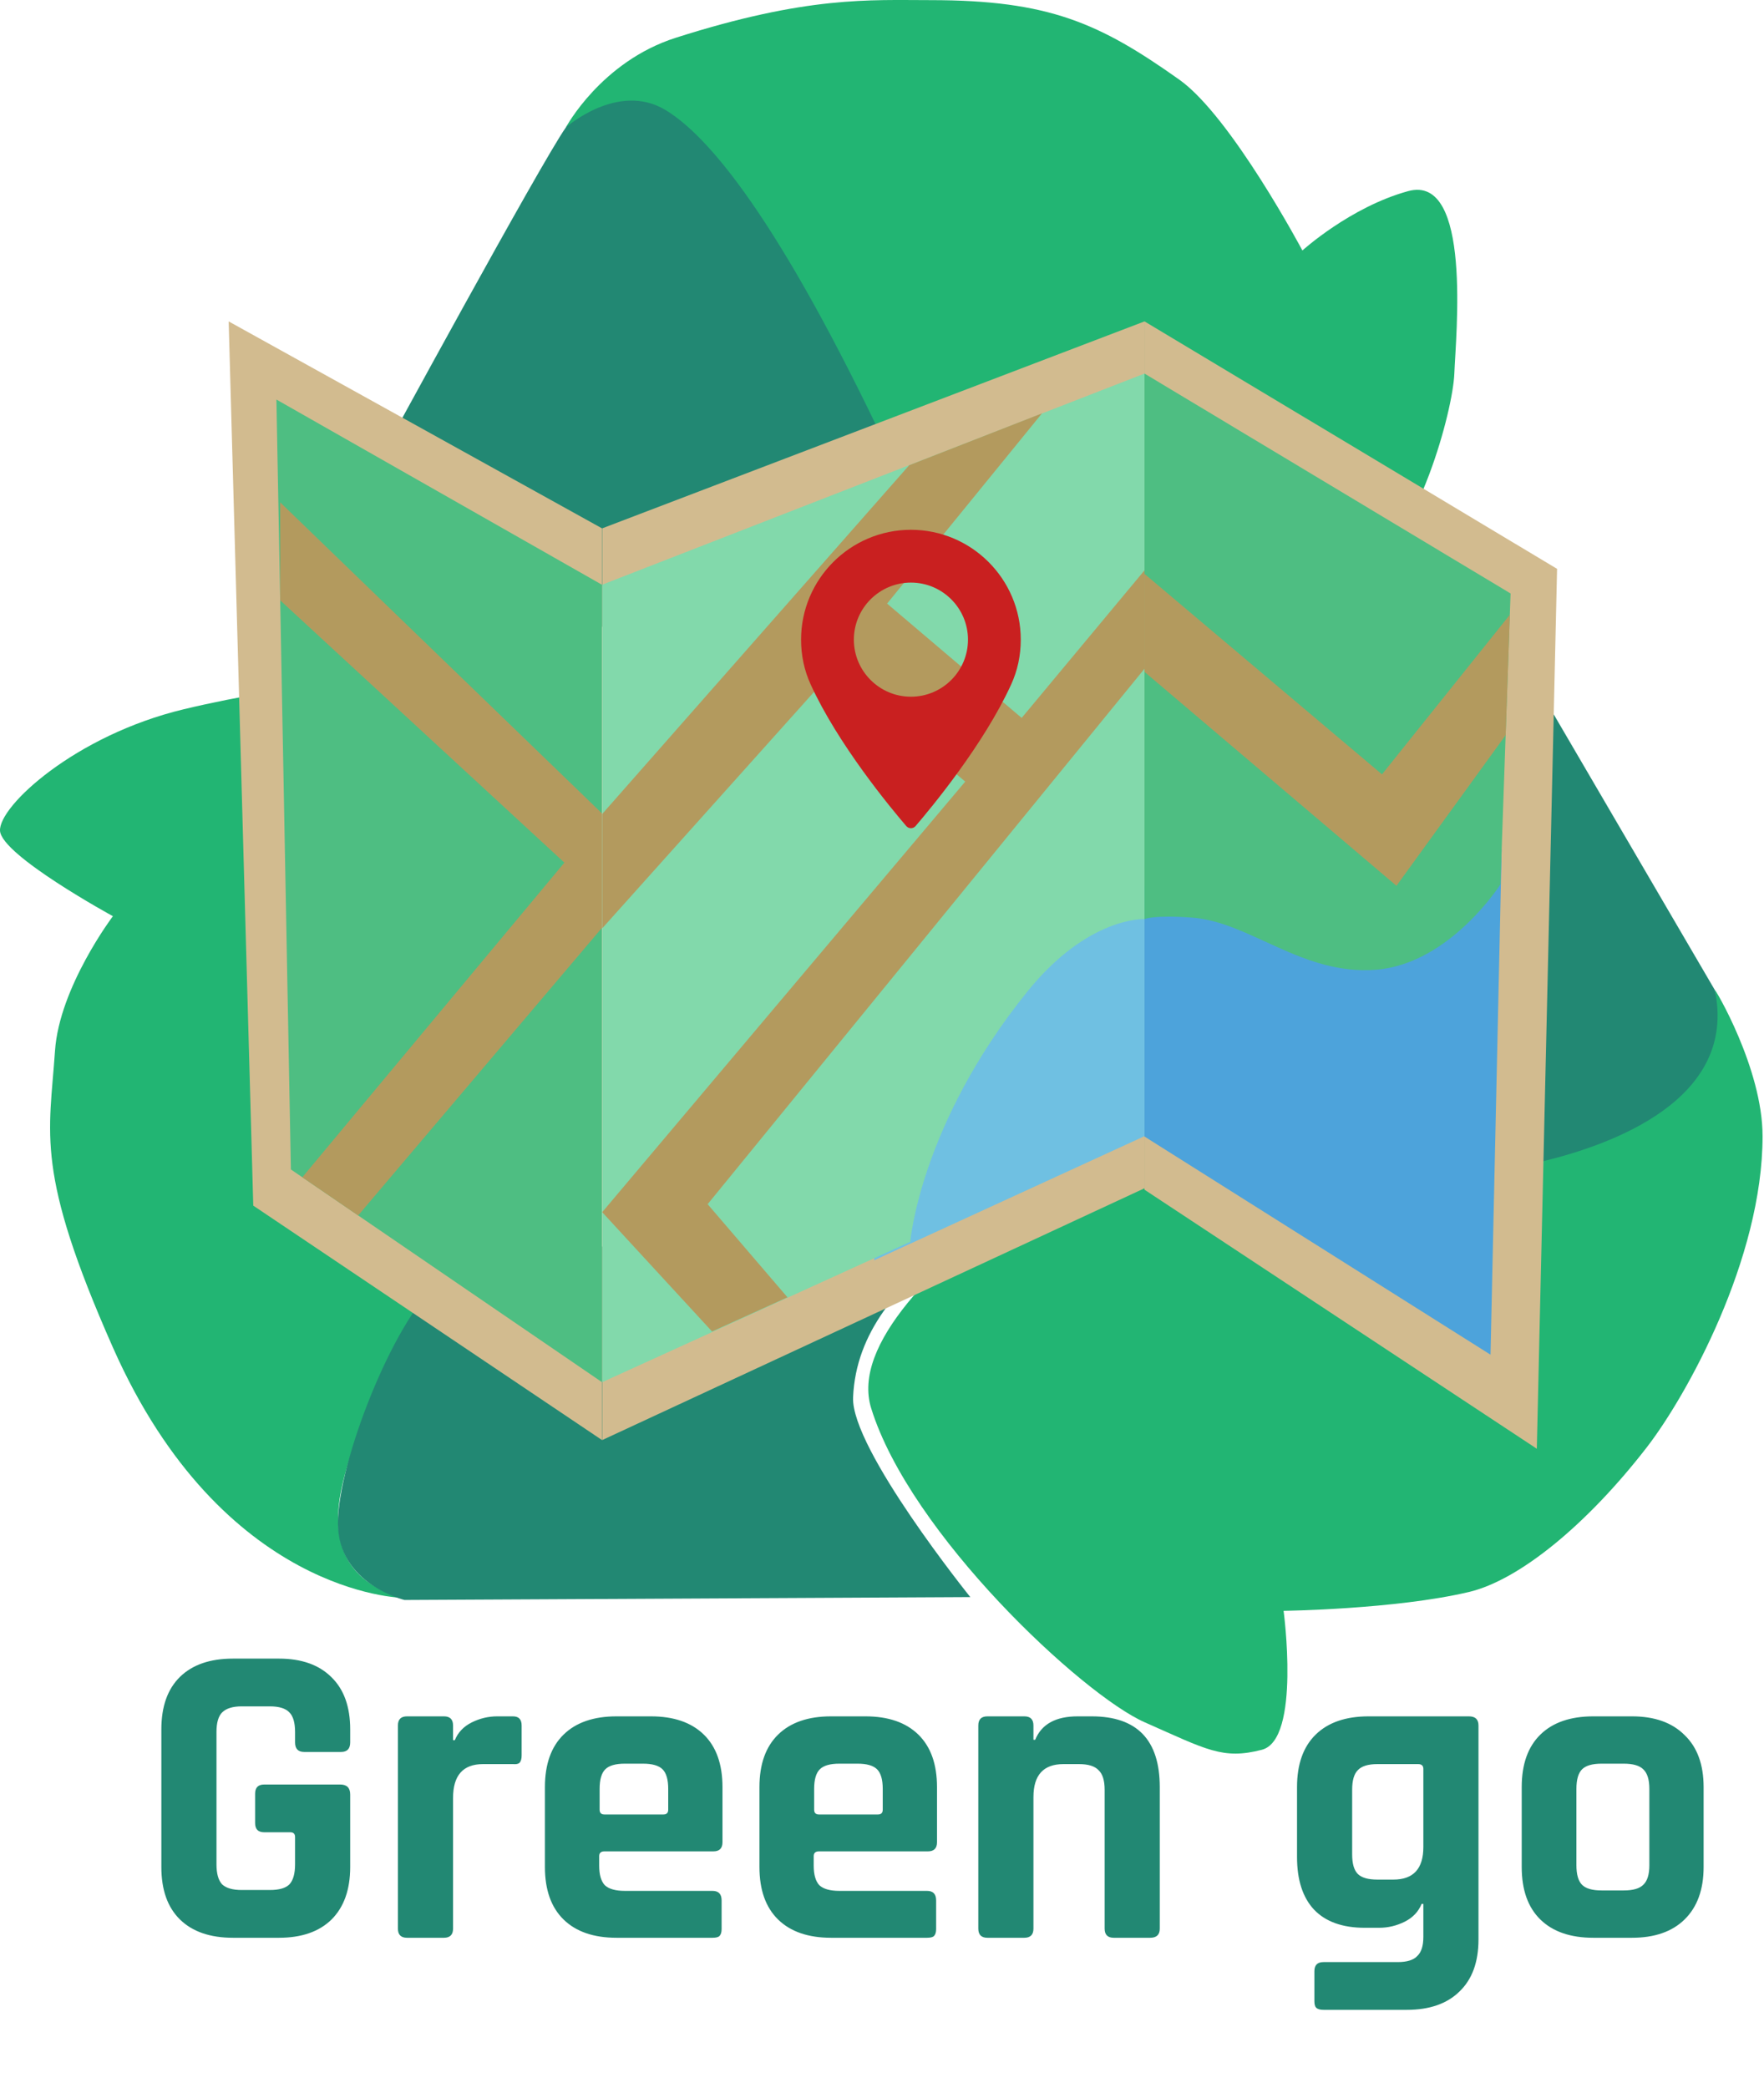<svg width="1219" height="1443" viewBox="0 0 1219 1443" fill="none" xmlns="http://www.w3.org/2000/svg">
<path d="M78.014 633.088C78.014 633.088 1.014 591.088 0.014 574.088C-0.986 557.088 52.014 508.088 127.014 490.088C202.014 472.088 310.524 460.028 323.014 468.088C354.014 488.088 413.014 675.088 402.014 706.088C391.014 737.088 262.014 921.088 237.014 1024.09C229.144 1056.52 232.014 1091.09 278.014 1104.09C278.014 1104.09 153.814 1102.34 78.014 931.088C24.014 809.088 34.044 784.258 38.014 726.088C41.014 682.088 78.014 633.088 78.014 633.088Z" fill="#22B573"/>
<path d="M670.514 1103.59L279.514 1105.59C279.514 1105.59 233.514 1094.59 233.514 1052.59C233.514 1010.59 271.514 913.588 302.514 886.588C333.514 859.588 691.514 831.588 656.514 859.588C621.514 887.588 591.434 920.128 589.514 965.588C588.014 1001.09 670.514 1103.59 670.514 1103.59Z" fill="#228873"/>
<path d="M1057.01 465.088L1185.01 684.088C1185.01 684.088 1199.01 727.088 1185.01 761.088C1171.01 795.088 1088.25 872.658 1032.13 839.878C976.014 807.088 938.014 544.088 975.014 504.088C1012.01 464.088 1057.01 465.088 1057.01 465.088Z" fill="#228873"/>
<path d="M887.014 1113.09C887.014 1113.09 899.014 1202.09 872.014 1209.09C845.014 1216.09 834.014 1209.09 791.014 1190.09C748.014 1171.09 629.014 1060.09 602.014 973.088C575.014 886.088 829.014 747.088 903.014 696.088C983.174 640.848 1020.16 813.608 1066.59 802.348C1113.01 791.088 1201.01 760.088 1185.01 684.088C1184.6 682.148 1218.01 738.078 1218.01 785.088C1218.01 870.088 1165.35 964.738 1138.01 1000.09C1097.01 1053.09 1050.07 1091.84 1015.01 1100.09C964.014 1112.09 887.014 1113.09 887.014 1113.09Z" fill="#22B573"/>
<path d="M262.704 316.868C262.704 316.868 374.014 112.088 391.014 88.088C408.014 64.088 493.014 21.088 542.014 56.088C591.014 91.088 734.014 345.088 691.014 396.088C648.014 447.088 296.014 455.088 272.014 382.088" fill="#228873"/>
<path d="M391.014 88.088C391.014 88.088 427.014 56.088 460.014 76.088C493.014 96.088 544.014 161.238 620.014 324.658C696.014 488.078 908.014 420.088 944.014 396.088C980.014 372.088 1004.01 284.088 1005.01 258.088C1006.01 232.088 1017.36 119.888 973.014 132.088C933.014 143.088 900.014 173.088 900.014 173.088C900.014 173.088 850.764 80.438 815.014 55.088C760.014 16.088 725.014 0.088 643.014 0.088C601.004 0.088 558.014 -2.912 467.014 26.088C415.344 42.558 391.014 88.088 391.014 88.088Z" fill="#22B573"/>
<path d="M416.014 365.088L158.014 222.088L175.014 833.088L416.014 995.088" fill="#D2BB8F"/>
<path d="M416.014 404.088L191.014 276.088L201.014 808.088L416.014 955.088" fill="#4EBE82"/>
<path d="M416.014 641.088L247.504 839.878L208.914 813.488L390.014 596.088L193.624 414.838V347.128L416.014 562.088" fill="#B39A5E"/>
<path d="M790.904 222.088V821.088L416.154 995.088V365.088L790.904 222.088Z" fill="#D2BB8F"/>
<path d="M790.904 785.088L604.014 870.878L629.014 670.088L790.904 622.758" fill="#6FC0E2"/>
<path d="M790.904 258.138L416.154 404.018V955.088L629.014 858.088C629.014 858.088 635.784 776.998 710.014 685.088C752.014 633.088 790.904 635.088 790.904 635.088" fill="#82D9AB"/>
<path d="M544.174 896.448L489.014 832.088L790.904 462.088V394.088L706.014 496.088L613.014 417.088L720.064 285.638L628.264 321.498L416.154 562.468V641.488L576.014 463.088L667.014 540.088L416.154 837.618L492.064 920.068" fill="#B39A5E"/>
<path d="M1062.01 1001.09L1076.01 393.088L790.904 222.088V822.088L1062.01 1001.09Z" fill="#D2BB8F"/>
<path d="M1030.01 936.088L1037.71 586.978L790.904 612.588V785.358L1030.01 936.088Z" fill="#4DA3DB"/>
<path d="M790.904 258.138L1043.87 410.088L1036.87 611.088C1036.87 611.088 1001.87 666.088 950.874 670.088C899.874 674.088 863.874 637.068 823.874 634.088C797.014 632.088 790.904 635.088 790.904 635.088V258.138Z" fill="#4EBE82"/>
<path d="M1040.46 508.008L965.014 612.088L790.904 464.268V396.548L955.014 535.088L1043.36 424.808L1040.46 508.008Z" fill="#B39A5E"/>
<path d="M629.484 366.088C587.634 366.088 553.574 400.138 553.574 441.998C553.574 452.918 555.804 463.338 560.214 472.988C579.194 514.518 615.584 558.368 626.284 570.818C627.084 571.748 628.254 572.288 629.484 572.288C630.714 572.288 631.884 571.748 632.684 570.818C643.384 558.368 679.774 514.528 698.754 472.988C703.164 463.348 705.394 452.918 705.394 441.998C705.394 400.138 671.344 366.088 629.484 366.088ZM629.484 481.428C607.744 481.428 590.054 463.738 590.054 441.998C590.054 420.258 607.744 402.568 629.484 402.568C651.224 402.568 668.914 420.258 668.914 441.998C668.924 463.738 651.234 481.428 629.484 481.428Z" fill="#C92020"/>
<path d="M192.8 1339H161C145.2 1339 133 1334.8 124.4 1326.4C115.8 1318 111.5 1305.9 111.5 1290.1V1195C111.5 1179.2 115.8 1167.1 124.4 1158.7C133 1150.3 145.2 1146.1 161 1146.1H192.8C208.4 1146.1 220.5 1150.4 229.1 1159C237.7 1167.4 242 1179.4 242 1195V1204C242 1208.4 239.9 1210.6 235.7 1210.6H210.2C206 1210.6 203.9 1208.4 203.9 1204V1196.8C203.9 1190.4 202.6 1185.9 200 1183.3C197.4 1180.5 192.9 1179.1 186.5 1179.1H167C160.8 1179.1 156.3 1180.5 153.5 1183.3C150.9 1185.9 149.6 1190.4 149.6 1196.8V1288.3C149.6 1294.7 150.9 1299.3 153.5 1302.1C156.3 1304.7 160.8 1306 167 1306H186.5C192.9 1306 197.4 1304.7 200 1302.1C202.6 1299.3 203.9 1294.7 203.9 1288.3V1269.4C203.9 1267.2 202.8 1266.1 200.6 1266.1H182.6C178.4 1266.1 176.3 1264 176.3 1259.8V1239.4C176.3 1235.2 178.4 1233.1 182.6 1233.1H235.1C239.7 1233.1 242 1235.4 242 1240V1290.1C242 1305.7 237.7 1317.8 229.1 1326.4C220.5 1334.8 208.4 1339 192.8 1339ZM306.777 1339H281.277C277.077 1339 274.977 1336.9 274.977 1332.7V1192.3C274.977 1188.1 277.077 1186 281.277 1186H306.777C310.977 1186 313.077 1188.1 313.077 1192.3V1202.5H314.277C316.477 1197.1 320.377 1193 325.977 1190.2C331.577 1187.4 337.477 1186 343.677 1186H354.477C358.477 1186 360.477 1188.1 360.477 1192.3V1213C360.477 1215.4 359.977 1217.1 358.977 1218.1C358.177 1218.9 356.677 1219.2 354.477 1219H333.777C319.977 1219 313.077 1226.8 313.077 1242.4V1332.7C313.077 1336.9 310.977 1339 306.777 1339ZM492.366 1339H426.066C410.266 1339 398.066 1334.8 389.466 1326.4C380.866 1318 376.566 1305.9 376.566 1290.1V1234.9C376.566 1219.1 380.866 1207 389.466 1198.6C398.066 1190.2 410.266 1186 426.066 1186H449.766C465.566 1186 477.766 1190.2 486.366 1198.6C494.966 1207 499.266 1219.1 499.266 1234.9V1273C499.266 1277.2 497.166 1279.3 492.966 1279.3H417.666C415.266 1279.3 414.066 1280.4 414.066 1282.6V1289.2C414.066 1295.4 415.366 1299.9 417.966 1302.7C420.766 1305.3 425.366 1306.6 431.766 1306.6H492.366C496.566 1306.6 498.666 1308.8 498.666 1313.2V1333C498.666 1335.2 498.166 1336.8 497.166 1337.8C496.366 1338.6 494.766 1339 492.366 1339ZM417.666 1253.8H458.466C460.666 1253.8 461.766 1252.7 461.766 1250.5V1236.1C461.766 1229.7 460.466 1225.2 457.866 1222.6C455.266 1220 450.766 1218.7 444.366 1218.7H431.766C425.366 1218.7 420.866 1220 418.266 1222.6C415.666 1225.2 414.366 1229.7 414.366 1236.1V1250.5C414.366 1252.7 415.466 1253.8 417.666 1253.8ZM640.609 1339H574.309C558.509 1339 546.309 1334.8 537.709 1326.4C529.109 1318 524.809 1305.9 524.809 1290.1V1234.9C524.809 1219.1 529.109 1207 537.709 1198.6C546.309 1190.2 558.509 1186 574.309 1186H598.009C613.809 1186 626.009 1190.2 634.609 1198.6C643.209 1207 647.509 1219.1 647.509 1234.9V1273C647.509 1277.2 645.409 1279.3 641.209 1279.3H565.909C563.509 1279.3 562.309 1280.4 562.309 1282.6V1289.2C562.309 1295.4 563.609 1299.9 566.209 1302.7C569.009 1305.3 573.609 1306.6 580.009 1306.6H640.609C644.809 1306.6 646.909 1308.8 646.909 1313.2V1333C646.909 1335.2 646.409 1336.8 645.409 1337.8C644.609 1338.6 643.009 1339 640.609 1339ZM565.909 1253.8H606.709C608.909 1253.8 610.009 1252.7 610.009 1250.5V1236.1C610.009 1229.7 608.709 1225.2 606.109 1222.6C603.509 1220 599.009 1218.7 592.609 1218.7H580.009C573.609 1218.7 569.109 1220 566.509 1222.6C563.909 1225.2 562.609 1229.7 562.609 1236.1V1250.5C562.609 1252.7 563.709 1253.8 565.909 1253.8ZM707.851 1339H682.351C678.151 1339 676.051 1336.9 676.051 1332.7V1192.3C676.051 1188.1 678.151 1186 682.351 1186H707.851C712.051 1186 714.151 1188.1 714.151 1192.3V1202.2H715.351C719.751 1191.4 729.551 1186 744.751 1186H754.351C785.751 1186 801.451 1202.3 801.451 1234.9V1332.7C801.451 1336.9 799.251 1339 794.851 1339H769.651C765.451 1339 763.351 1336.9 763.351 1332.7V1236.7C763.351 1230.3 761.951 1225.8 759.151 1223.2C756.551 1220.4 752.051 1219 745.651 1219H734.851C721.051 1219 714.151 1226.6 714.151 1241.8V1332.7C714.151 1336.9 712.051 1339 707.851 1339ZM953 1332.1H943.1C927.7 1332.1 916 1327.9 908 1319.5C900.2 1311.1 896.3 1299 896.3 1283.2V1234.9C896.3 1219.1 900.6 1207 909.2 1198.6C917.8 1190.2 930 1186 945.8 1186H1015.1C1019.5 1186 1021.7 1188.1 1021.7 1192.3V1340.2C1021.7 1355.8 1017.3 1367.8 1008.5 1376.2C999.9 1384.6 987.8 1388.8 972.2 1388.8H914.6C912.2 1388.8 910.5 1388.3 909.5 1387.3C908.7 1386.5 908.3 1385 908.3 1382.8V1362.1C908.3 1357.9 910.4 1355.8 914.6 1355.8H965.9C972.3 1355.8 976.8 1354.4 979.4 1351.6C982.2 1349 983.6 1344.6 983.6 1338.4V1315.6H982.4C980.2 1321 976.3 1325.1 970.7 1327.9C965.1 1330.7 959.2 1332.1 953 1332.1ZM983.6 1276.3V1222.3C983.6 1220.1 982.4 1219 980 1219H951.8C945.4 1219 940.9 1220.4 938.3 1223.2C935.7 1225.8 934.4 1230.3 934.4 1236.7V1281.4C934.4 1287.8 935.7 1292.3 938.3 1294.9C940.9 1297.5 945.4 1298.8 951.8 1298.8H962.9C976.7 1298.8 983.6 1291.3 983.6 1276.3ZM1127.77 1339H1101.07C1085.27 1339 1073.07 1334.8 1064.47 1326.4C1055.87 1318 1051.57 1305.9 1051.57 1290.1V1234.9C1051.57 1219.1 1055.87 1207 1064.47 1198.6C1073.07 1190.2 1085.27 1186 1101.07 1186H1127.77C1143.37 1186 1155.47 1190.3 1164.07 1198.9C1172.87 1207.3 1177.27 1219.3 1177.27 1234.9V1290.1C1177.27 1305.7 1172.87 1317.8 1164.07 1326.4C1155.47 1334.8 1143.37 1339 1127.77 1339ZM1106.77 1306.3H1122.07C1128.47 1306.3 1132.97 1305 1135.57 1302.4C1138.37 1299.8 1139.77 1295.3 1139.77 1288.9V1236.1C1139.77 1229.7 1138.37 1225.2 1135.57 1222.6C1132.97 1220 1128.47 1218.7 1122.07 1218.7H1106.77C1100.37 1218.7 1095.87 1220 1093.27 1222.6C1090.67 1225.2 1089.37 1229.7 1089.37 1236.1V1288.9C1089.37 1295.3 1090.67 1299.8 1093.27 1302.4C1095.87 1305 1100.37 1306.3 1106.77 1306.3Z" fill="#228873"/>
</svg>
